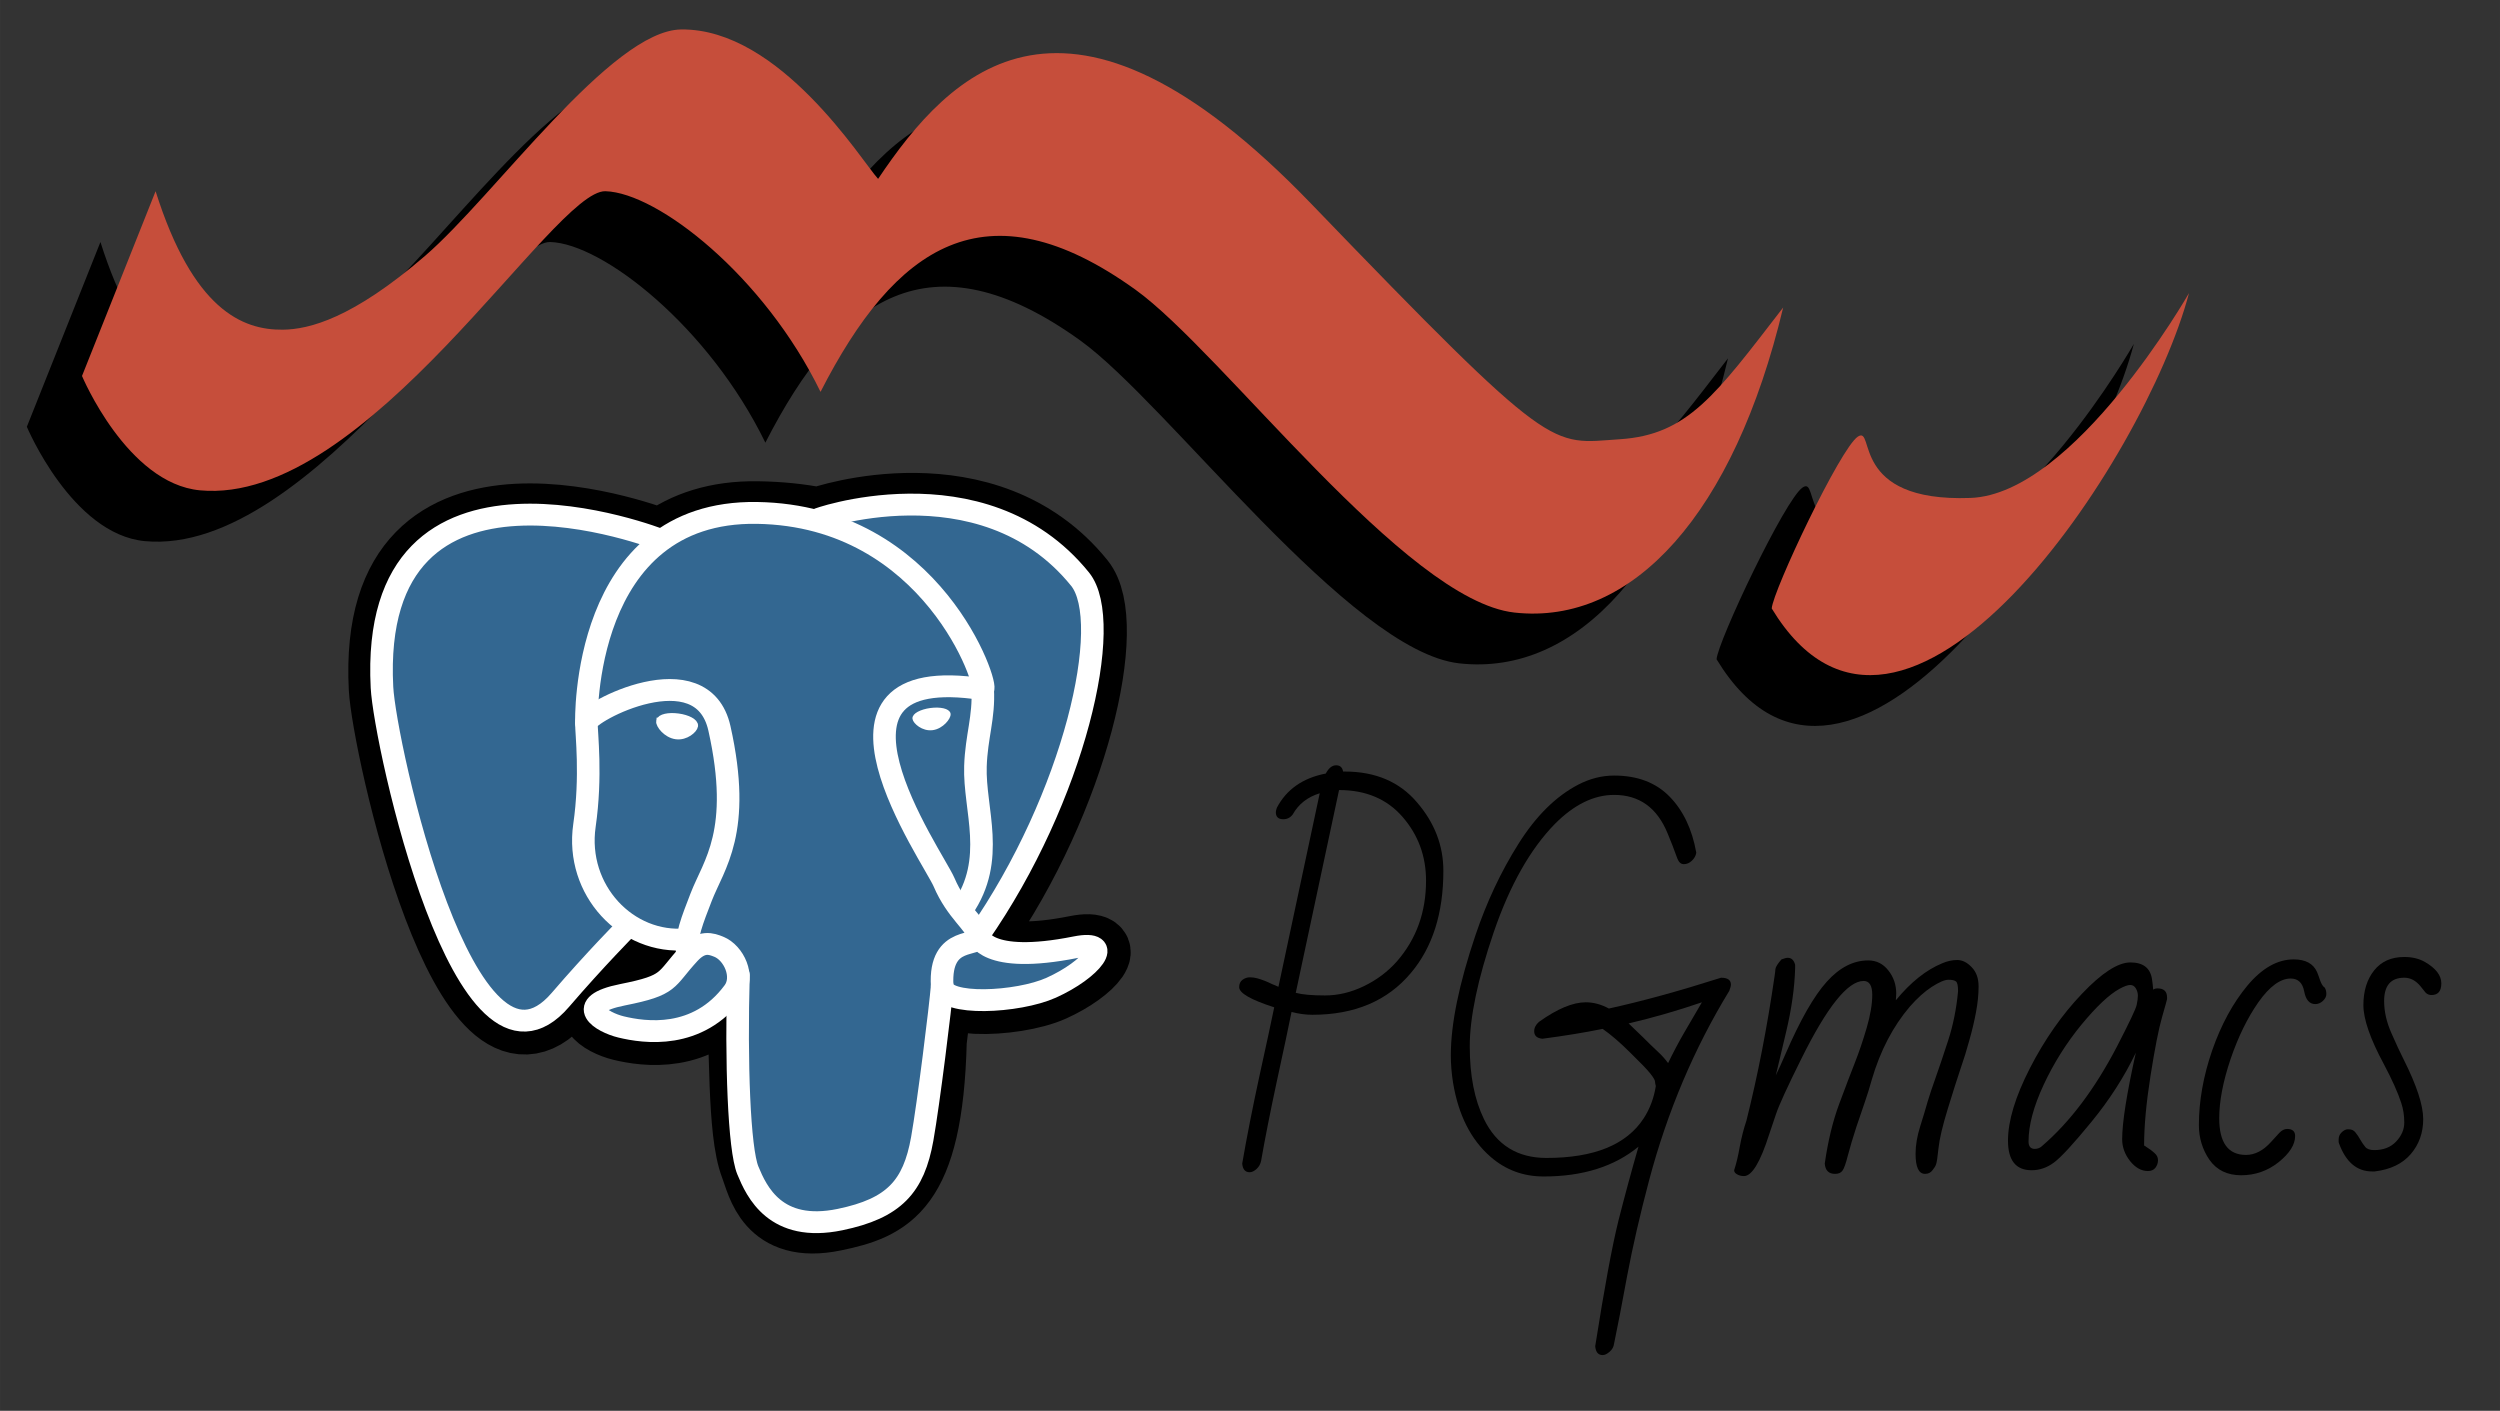 <svg width="226.32" height="127.718" viewBox="0 0 169.74 95.789" version="1.1" id="svg32" xml:space="preserve" xmlns="http://www.w3.org/2000/svg"><rect x="0" y="0" width="169.74" height="95.789" fill="#333333" stroke="none"/><style id="style2">.B{stroke-width:12.465}.C{stroke-linecap:round}.D{stroke-linejoin:round}.E{stroke-linejoin:miter}</style><g fill="none" stroke="#fff" id="g28" transform="matrix(.123 0 0 .119 23.586 32.108)"><path d="M323.205 324.227c2.833-23.601 1.984-27.062 19.563-23.239l4.463.392c13.517.615 31.199-2.174 41.587-7 22.362-10.376 35.622-27.7 13.572-23.148-50.297 10.376-53.755-6.655-53.755-6.655 53.111-78.803 75.313-178.836 56.149-203.322-52.27-66.789-142.748-35.206-144.262-34.386l-.482.089c-9.938-2.062-21.06-3.294-33.554-3.496-22.761-.374-40.032 5.967-53.133 15.904 0 0-161.408-66.498-153.899 83.628 1.597 31.936 45.777 241.655 98.47 178.31 19.259-23.163 37.871-42.748 37.871-42.748 9.242 6.14 20.307 9.272 31.912 8.147l.897-.765c-.281 2.876-.157 5.689.359 9.019-13.572 15.167-9.584 17.83-36.723 23.416-27.457 5.659-11.326 15.734-.797 18.367 12.768 3.193 42.305 7.716 62.268-20.224l-.795 3.188c5.325 4.26 4.965 30.619 5.72 49.452.755 18.833 2.017 36.409 5.856 46.771 3.839 10.362 8.369 37.05 44.036 29.406 29.809-6.388 52.6-15.582 54.677-101.107" fill="#000" stroke="#000" stroke-width="37.395" stroke-linecap="butt" class="E" id="path4"/><path d="M402.395 271.23c-50.302 10.376-53.76-6.655-53.76-6.655 53.111-78.808 75.313-178.843 56.153-203.326-52.27-66.785-142.752-35.2-144.262-34.38l-.486.087c-9.938-2.063-21.06-3.292-33.56-3.496-22.761-.373-40.026 5.967-53.127 15.902 0 0-161.411-66.495-153.904 83.63 1.597 31.938 45.776 241.657 98.471 178.312 19.26-23.163 37.869-42.748 37.869-42.748 9.243 6.14 20.308 9.272 31.908 8.147l.901-.765c-.28 2.876-.152 5.689.361 9.019-13.575 15.167-9.586 17.83-36.723 23.416-27.459 5.659-11.328 15.734-.796 18.367 12.768 3.193 42.307 7.716 62.266-20.224l-.796 3.188c5.319 4.26 9.054 27.711 8.428 48.969-.626 21.258-1.044 35.854 3.147 47.254 4.191 11.4 8.368 37.05 44.042 29.406 29.809-6.388 45.256-22.942 47.405-50.555 1.525-19.631 4.976-16.729 5.194-34.28l2.768-8.309c3.192-26.611.507-35.196 18.872-31.203l4.463.392c13.517.615 31.208-2.174 41.591-7 22.358-10.376 35.618-27.7 13.573-23.148z" fill="#336791" stroke="none" id="path6"/><g class="C B" id="g12"><path d="M215.866 286.484c-1.385 49.516.348 99.377 5.193 111.495 4.845 12.118 15.223 35.688 50.9 28.045 29.806-6.39 40.651-18.756 45.357-46.051 3.466-20.082 10.148-75.854 11.005-87.281M173.104 38.256S11.583-27.76 19.092 122.365c1.597 31.938 45.779 241.664 98.473 178.316 19.256-23.166 36.671-41.335 36.671-41.335M260.349 26.207c-5.591 1.753 89.848-34.889 144.087 34.417 19.159 24.484-3.043 124.519-56.153 203.329" class="D" id="path8"/><path d="M348.282 263.953s3.461 17.036 53.764 6.653c22.04-4.552 8.776 12.774-13.577 23.155-18.345 8.514-59.474 10.696-60.146-1.069-1.729-30.355 21.647-21.133 19.96-28.739-1.525-6.85-11.979-13.573-18.894-30.338-6.037-14.633-82.796-126.849 21.287-110.183 3.813-.789-27.146-99.002-124.553-100.599-97.385-1.597-94.19 119.762-94.19 119.762" stroke-linejoin="bevel" id="path10"/></g><g class="D B" id="g18"><path d="M188.604 274.334c-13.577 15.166-9.584 17.829-36.723 23.417-27.459 5.66-11.326 15.733-.797 18.365 12.768 3.195 42.307 7.718 62.266-20.229 6.078-8.509-.036-22.086-8.385-25.547-4.034-1.671-9.428-3.765-16.361 3.994z" id="path14"/><path d="M187.715 274.069c-1.368-8.917 2.93-19.528 7.536-31.942 6.922-18.626 22.893-37.255 10.117-96.339-9.523-44.029-73.396-9.163-73.436-3.193-.04 5.97 2.889 30.26-1.067 58.548-5.162 36.913 23.488 68.132 56.479 64.938" class="C" id="path16"/></g><g fill="#fff" class="E" id="g24"><path d="M172.517 141.7c-.288 2.039 3.733 7.48 8.976 8.207 5.234.73 9.714-3.522 9.998-5.559.284-2.037-3.732-4.285-8.977-5.015-5.237-.731-9.719.333-9.996 2.367z" stroke-width="4.155" id="path20"/><path d="M331.941 137.543c.284 2.039-3.732 7.48-8.976 8.207-5.238.73-9.718-3.522-10.005-5.559-.277-2.039 3.74-4.285 8.979-5.015 5.239-.73 9.718.333 10.002 2.368z" stroke-width="2.078" id="path22"/></g><path d="M350.676 123.432c.863 15.994-3.445 26.888-3.988 43.914-.804 24.748 11.799 53.074-7.191 81.435" class="B C D" id="path26"/></g><g id="g2437" transform="matrix(.75 0 0 .75 -6.29 1.163)"><g id="g2240" style="fill:#000;fill-opacity:1;stroke:none" transform="translate(-4.993 4.599)"><path style="fill:#000;fill-opacity:1;fill-rule:evenodd;stroke:none;stroke-width:.125;stroke-linecap:butt;stroke-linejoin:miter;stroke-miterlimit:4;stroke-dasharray:none;stroke-opacity:1" d="M176.58 37.973c-1.593 1.035-7.706 13.98-7.802 15.56 11.864 19.58 33.802-13.454 37.776-28.552 0 0-10.383 18.198-19.78 18.546-11.017.408-8.598-6.591-10.194-5.554z" id="path2242"/><path style="fill:#000;fill-opacity:1;fill-rule:evenodd;stroke:none;stroke-width:.125;stroke-linecap:butt;stroke-linejoin:round;stroke-miterlimit:4;stroke-dasharray:none;stroke-opacity:1" d="M22.472 15.759 15.81 32.486s4.08 9.732 10.68 10.352C41.618 44.26 58.453 15.62 63.195 15.76c4.742.14 14.36 7.663 19.472 18.164 6.73-13.164 14.92-19.012 28.502-9.256 7.902 5.676 24.421 28.128 34.308 29.234 10.704 1.198 19.902-8.988 24.335-27.613-6.136 7.95-8.634 11.519-14.782 11.924-6.346.418-5.788 1.674-27.962-21.337S94.433 4.88 87.879 14.643C86.414 13.04 78.997 1.02 70.059 1.116c-6.334.068-16.885 15.058-23.195 20.5-6.555 5.654-10.485 6.652-12.87 6.679-3.693.044-8.145-1.844-11.522-12.536Z" id="path2244"/></g><g id="g2233" style="stroke:none"><path id="path9706" d="M176.58 37.973c-1.593 1.035-7.706 13.98-7.802 15.56 11.864 19.58 33.802-13.454 37.776-28.552 0 0-10.383 18.198-19.78 18.546-11.017.408-8.598-6.591-10.194-5.554z" style="fill:#c64e3b;fill-opacity:1;fill-rule:evenodd;stroke:none;stroke-width:.125;stroke-linecap:butt;stroke-linejoin:miter;stroke-miterlimit:4;stroke-dasharray:none;stroke-opacity:1"/><path id="path7673" d="M22.472 15.759 15.81 32.486s4.08 9.732 10.68 10.352C41.618 44.26 58.453 15.62 63.195 15.76c4.742.14 14.36 7.663 19.472 18.164 6.73-13.164 14.92-19.012 28.502-9.256 7.902 5.676 24.421 28.128 34.308 29.234 10.704 1.198 19.902-8.988 24.335-27.613-6.136 7.95-8.634 11.519-14.782 11.924-6.346.418-5.788 1.674-27.962-21.337S94.433 4.88 87.879 14.643C86.414 13.04 78.997 1.02 70.059 1.116c-6.334.068-16.885 15.058-23.195 20.5-6.555 5.654-10.485 6.652-12.87 6.679-3.693.044-8.145-1.844-11.522-12.536Z" style="fill:#c64e3b;fill-opacity:1;fill-rule:evenodd;stroke:none;stroke-width:.125;stroke-linecap:butt;stroke-linejoin:round;stroke-miterlimit:4;stroke-dasharray:none;stroke-opacity:1"/></g><g aria-label="PGmacs" id="text2912" style="font-size:37.333px;line-height:1.25;font-family:'Libertinus Sans';-inkscape-font-specification:'Libertinus Sans'"><path d="M123.74 89.641q-3.173-1.02-3.173-1.823 0-.456.31-.674.31-.22.657-.22.346 0 .674.092.328.091.656.219.328.127.657.292.328.145.601.255l3.737-17.519q-1.659.51-2.443 1.915-.328.437-.856.437-.675 0-.675-.638 0-.128.091-.401 1.313-2.497 4.43-3.099.4-.747.93-.747.546 0 .638.565h.145q4.175 0 6.545 2.789 2.388 2.77 2.388 6.198 0 5.76-2.935 9.242-3.172 3.792-8.932 3.792-.894 0-1.878-.256-.42 2.097-1.33 6.271-.894 4.175-1.423 7.2-.09.456-.419.748-.328.292-.62.292-.601 0-.674-.784.62-3.591 1.568-7.966.966-4.393 1.33-6.18zm1.95-1.312q.875.237 2.643.237 1.786 0 3.518-.839 1.75-.839 3.008-2.26 2.625-3.026 2.625-7.292 0-3.318-2.115-5.76-2.114-2.443-5.76-2.443z" style="font-family:'Bad Script';-inkscape-font-specification:'Bad Script'" id="path1231"/><path d="M156.716 102.256q-3.281 2.698-8.586 2.698-2.77 0-4.813-1.787-2.661-2.315-3.39-6.708-.2-1.276-.2-2.48 0-4.247 2.223-10.846 1.531-4.539 3.901-8.294 2.37-3.773 5.414-5.36 1.586-.82 3.245-.82 3.154 0 5.013 1.896 1.86 1.896 2.425 5.086-.055.401-.401.73-.329.31-.73.31-.382 0-.583-.511-.437-1.222-.875-2.26-1.422-3.5-4.849-3.5-2.753 0-5.36 2.624-3.353 3.427-5.54 9.808-2.17 6.38-2.17 10.336 0 3.955 1.294 6.598 1.714 3.5 5.651 3.5 6.471 0 8.805-3.59.838-1.295 1.094-2.917-.055-.2-.073-.401 0-.2-.438-.748-.437-.547-1.805-1.877-1.349-1.35-2.497-2.151-2.406.492-5.45.893-.748-.073-.748-.675 0-.474.438-.856 2.479-1.769 4.229-1.769 1.057 0 2.096.565 4.485-.984 10.154-2.789.893 0 .893.62 0 .182-.146.565-4.776 7.82-7.255 17.136-1.24 4.685-1.987 8.64-.73 3.974-1.185 6.144-.055.455-.4.747-.347.31-.639.31-.602 0-.674-.802 1.24-7.875 2.096-11.339.875-3.445 1.823-6.726zm-.893-11.157q1.677 1.605 1.932 1.878.273.273.766.73.492.455.875.984.692-1.44 1.476-2.79.802-1.348 1.586-2.716-3.3 1.13-6.635 1.914z" style="font-family:'Bad Script';-inkscape-font-specification:'Bad Script'" id="path1233"/><path d="M165.375 104.388q.291-.875.51-2.132.237-1.276.602-2.352 1.55-6.18 2.552-13.107.054-.328.073-.62.036-.291.547-.874.382-.146.565-.146.51 0 .674.638v.291q-.073 2.662-.82 5.797l-.93 3.92q.401-.839.875-1.933 2.005-4.63 3.737-6.544 1.732-1.932 3.755-1.932 1.112 0 1.823.911.711.893.711 2.097 0 .182-.018.328-.018.127-.018.273 2.023-2.46 4.21-3.354.675-.292 1.35-.292.692 0 1.312.656.62.639.62 1.732 0 1.094-.237 2.352-.237 1.258-.602 2.534-.346 1.276-.802 2.588-.437 1.294-1.148 3.61-.711 2.315-.839 3.554-.127 1.222-.218 1.459-.073.237-.329.546-.237.329-.674.329-.857 0-.857-1.823 0-1.149.42-2.48.419-1.33.674-2.242.273-.911.73-2.187.455-1.276 1.13-3.354.674-2.078.893-4.448 0-.766-.201-.893-.182-.146-.674-.146-.493 0-1.495.638-.985.638-2.005 1.804-2.28 2.68-3.428 6.581-.328 1.167-.62 2.005-.291.839-.783 2.297-.474 1.459-.766 2.57-.273 1.094-.492 1.386-.2.292-.674.292-.857 0-.93-.93.437-3.063 1.312-5.414.875-2.352 1.422-3.737.547-1.386 1.057-3.117.51-1.75.51-3.008t-.783-1.258q-2.151 0-5.651 7.073-1.878 3.773-2.279 4.977-.4 1.203-.62 1.84-1.203 3.774-2.278 3.774-.365 0-.638-.164-.255-.146-.255-.365z" style="font-family:'Bad Script';-inkscape-font-specification:'Bad Script'" id="path1235"/><path d="M192.3 104.388q-2.134 0-2.134-2.68 0-2.679 1.987-6.562 2.005-3.9 4.703-6.726 2.698-2.844 4.394-2.844 1.713 0 1.95 1.495.073.456.11.966.164-.11.4-.11.857 0 .857.82v.147q0 .054-.455 1.64-.456 1.586-1.04 5.287-.583 3.7-.583 6.325l.383.255q.219.128.547.42.328.273.328.656t-.237.693q-.237.291-.674.291-.894 0-1.623-.911-.71-.912-.71-1.969 0-2.278 1.239-7.838-1.55 3.244-4.01 6.252-2.462 3.008-3.41 3.7-.93.693-2.023.693zm-.274-2.606q0 .674.565.674.4 0 .674-.273 3.774-3.245 6.763-8.987 1.696-3.281 1.787-3.774.11-.492.11-.838 0-.347-.183-.656-.182-.31-.51-.31-.329 0-.967.346-1.403.766-3.463 3.263-2.042 2.497-3.41 5.432-1.366 2.935-1.366 5.123z" style="font-family:'Bad Script';-inkscape-font-specification:'Bad Script'" id="path1237"/><path d="M209.289 99.685q0 3.318 2.424 3.318 1.203 0 2.26-1.167.402-.455.748-.82.346-.365.71-.365.73 0 .73.639 0 1.166-1.495 2.37-1.494 1.184-3.39 1.184-1.878 0-2.862-1.385-.966-1.404-.966-3.154 0-3.263 1.203-6.763 1.221-3.5 3.19-5.87 1.987-2.37 4.192-2.37 1.605 0 2.115 1.149.128.31.292.802.182.474.4.602.147.237.147.583 0 .328-.31.62-.31.291-.693.291-.784 0-1.003-1.148-.218-1.167-1.221-1.167-1.404 0-2.917 2.133-1.494 2.133-2.533 5.177-1.021 3.044-1.021 5.341z" style="font-family:'Bad Script';-inkscape-font-specification:'Bad Script'" id="path1239"/><path d="M226.041 86.961q-1.823 0-1.823 2.115 0 1.404.657 2.898.656 1.495 1.112 2.388 1.768 3.519 1.768 5.396 0 1.86-1.13 3.172-1.13 1.313-3.263 1.568h-.237q-2.06 0-2.99-2.534-.036-.091-.036-.164v-.182q0-.383.237-.62.236-.255.51-.31h.2q.365 0 .584.292.237.291.437.656.2.346.438.638.237.292.82.292 1.24 0 1.969-.766.747-.784.747-1.732t-.273-1.768q-.456-1.404-1.568-3.5-1.86-3.445-1.86-5.36 0-1.913.967-3.135.966-1.221 2.734-1.221 1.094 0 1.878.456 1.476.856 1.476 1.932 0 1.057-.893 1.057-.328 0-.547-.237-.2-.255-.437-.547-.638-.784-1.477-.784z" style="font-family:'Bad Script';-inkscape-font-specification:'Bad Script'" id="path1241"/></g></g></svg>